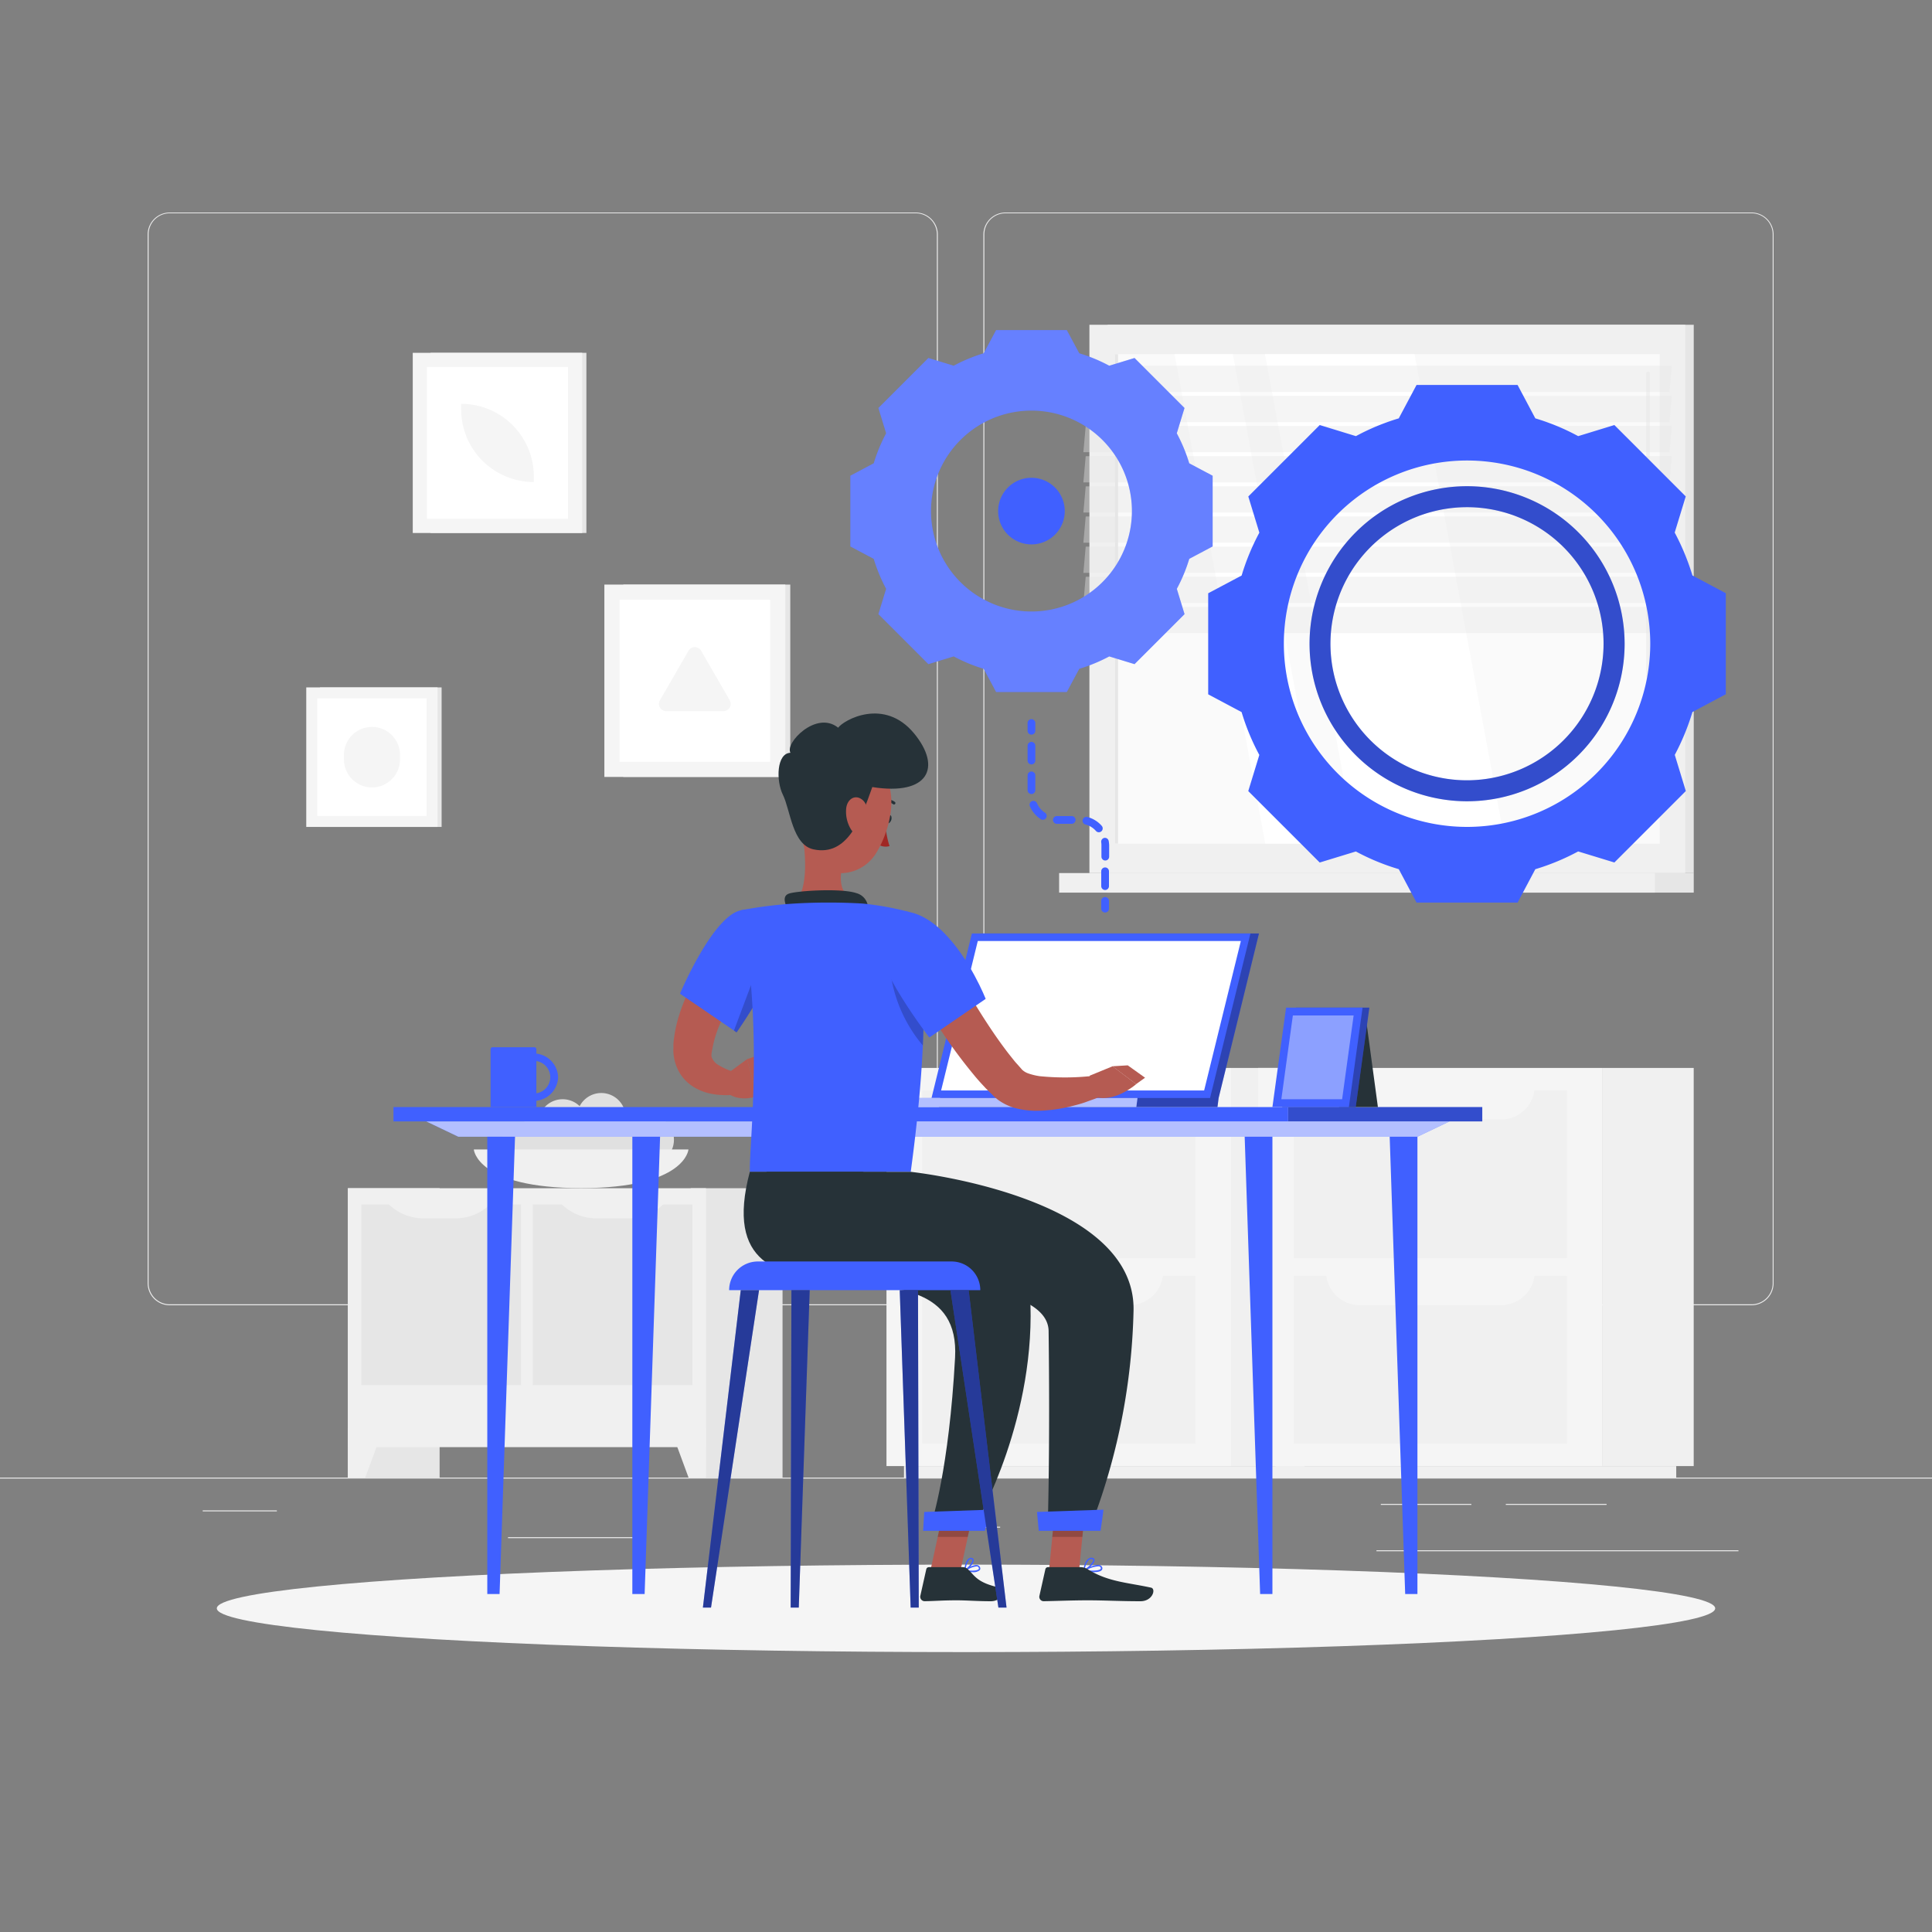 <svg xmlns="http://www.w3.org/2000/svg" viewBox="0 0 500 500"><rect x="0" y="0" width="500" height="500" fill="#808080" stroke="none"/><g id="freepik--background-complete--inject-101"><rect y="382.4" width="500" height="0.25" style="fill:#ebebeb"></rect><rect x="131.47" y="397.82" width="33.12" height="0.25" style="fill:#ebebeb"></rect><rect x="250.15" y="395.11" width="8.69" height="0.25" style="fill:#ebebeb"></rect><rect x="52.46" y="390.89" width="19.19" height="0.25" style="fill:#ebebeb"></rect><rect x="389.7" y="389.21" width="26.08" height="0.25" style="fill:#ebebeb"></rect><rect x="357.35" y="389.21" width="23.44" height="0.25" style="fill:#ebebeb"></rect><rect x="356.23" y="401.21" width="93.68" height="0.25" style="fill:#ebebeb"></rect><path d="M237,337.8H43.91a5.71,5.71,0,0,1-5.7-5.71V60.66A5.71,5.71,0,0,1,43.91,55H237a5.71,5.71,0,0,1,5.71,5.71V332.09A5.71,5.71,0,0,1,237,337.8ZM43.91,55.2a5.46,5.46,0,0,0-5.45,5.46V332.09a5.46,5.46,0,0,0,5.45,5.46H237a5.47,5.47,0,0,0,5.46-5.46V60.66A5.47,5.47,0,0,0,237,55.2Z" style="fill:#ebebeb"></path><path d="M453.31,337.8H260.21a5.72,5.72,0,0,1-5.71-5.71V60.66A5.72,5.72,0,0,1,260.21,55h193.1A5.71,5.71,0,0,1,459,60.66V332.09A5.71,5.71,0,0,1,453.31,337.8ZM260.21,55.2a5.47,5.47,0,0,0-5.46,5.46V332.09a5.47,5.47,0,0,0,5.46,5.46h193.1a5.47,5.47,0,0,0,5.46-5.46V60.66a5.47,5.47,0,0,0-5.46-5.46Z" style="fill:#ebebeb"></path><rect x="318.61" y="276.38" width="23.55" height="103.04" transform="translate(660.76 655.8) rotate(180)" style="fill:#f0f0f0"></rect><rect x="233.94" y="379.42" width="103.69" height="2.98" transform="translate(571.58 761.82) rotate(180)" style="fill:#f0f0f0"></rect><rect x="229.42" y="276.38" width="89.18" height="103.04" style="fill:#f5f5f5"></rect><rect x="238.68" y="282.16" width="70.66" height="43.44" style="fill:#f0f0f0"></rect><rect x="238.68" y="330.2" width="70.66" height="43.44" style="fill:#f0f0f0"></rect><path d="M292.33,289.73H255.7A8.69,8.69,0,0,1,247,281h54A8.69,8.69,0,0,1,292.33,289.73Z" style="fill:#f5f5f5"></path><path d="M292.33,337.77H255.7a8.69,8.69,0,0,1-8.69-8.69h54A8.69,8.69,0,0,1,292.33,337.77Z" style="fill:#f5f5f5"></path><rect x="414.78" y="276.38" width="23.55" height="103.04" transform="translate(853.11 655.8) rotate(180)" style="fill:#f0f0f0"></rect><rect x="330.12" y="379.42" width="103.69" height="2.98" transform="translate(763.93 761.82) rotate(180)" style="fill:#f0f0f0"></rect><rect x="325.6" y="276.38" width="89.18" height="103.04" style="fill:#f5f5f5"></rect><rect x="334.86" y="282.16" width="70.66" height="43.44" style="fill:#f0f0f0"></rect><rect x="334.86" y="330.2" width="70.66" height="43.44" style="fill:#f0f0f0"></rect><path d="M388.5,289.73H351.87a8.69,8.69,0,0,1-8.69-8.69h54A8.69,8.69,0,0,1,388.5,289.73Z" style="fill:#f5f5f5"></path><path d="M388.5,337.77H351.87a8.69,8.69,0,0,1-8.69-8.69h54A8.69,8.69,0,0,1,388.5,337.77Z" style="fill:#f5f5f5"></path><rect x="111.42" y="91.32" width="40.34" height="46.63" transform="translate(263.18 229.26) rotate(180)" style="fill:#e6e6e6"></rect><rect x="106.82" y="91.32" width="43.86" height="46.63" transform="translate(257.5 229.26) rotate(180)" style="fill:#f5f5f5"></rect><rect x="109.11" y="96.38" width="39.28" height="36.51" transform="translate(243.38 -14.12) rotate(90)" style="fill:#fff"></rect><path d="M138.16,124.75v-1.43a18.82,18.82,0,0,0-18.81-18.81h0v1.43a18.81,18.81,0,0,0,18.81,18.81Z" style="fill:#f5f5f5"></path><rect x="286.63" y="84.06" width="151.7" height="141.9" transform="translate(724.97 310.01) rotate(180)" style="fill:#e6e6e6"></rect><rect x="281.93" y="84.06" width="154.2" height="141.9" transform="translate(718.07 310.01) rotate(180)" style="fill:#f0f0f0"></rect><rect x="286.63" y="225.95" width="151.7" height="5.06" transform="translate(724.97 456.96) rotate(180)" style="fill:#e6e6e6"></rect><rect x="274.1" y="225.95" width="154.2" height="5.06" transform="translate(702.4 456.96) rotate(180)" style="fill:#f0f0f0"></rect><rect x="295.7" y="84.49" width="126.66" height="141.04" transform="translate(514.04 -204.03) rotate(90)" style="fill:#fafafa"></rect><polygon points="389.56 218.34 366.07 91.67 327.37 91.67 350.86 218.34 389.56 218.34" style="fill:#fff"></polygon><path d="M426.51,175.36a.51.51,0,0,0,.47-.54V96.63a.47.47,0,1,0-.94,0v78.19A.51.51,0,0,0,426.51,175.36Z" style="fill:#f0f0f0"></path><polygon points="342.54 218.34 319.06 91.67 303.97 91.67 327.45 218.34 342.54 218.34" style="fill:#fff"></polygon><rect x="225.6" y="154.59" width="126.66" height="0.84" transform="translate(443.94 -133.93) rotate(90)" style="fill:#e6e6e6"></rect><polygon points="280.38 101.42 432.07 101.42 432.68 94.64 280.98 94.64 280.38 101.42" style="fill:#e6e6e6;opacity:0.4"></polygon><polygon points="280.38 109.23 432.07 109.23 432.68 102.44 280.98 102.44 280.38 109.23" style="fill:#e6e6e6;opacity:0.4"></polygon><polygon points="280.38 117.03 432.07 117.03 432.68 110.25 280.98 110.25 280.38 117.03" style="fill:#e6e6e6;opacity:0.4"></polygon><polygon points="280.38 124.84 432.07 124.84 432.68 118.05 280.98 118.05 280.38 124.84" style="fill:#e6e6e6;opacity:0.4"></polygon><polygon points="280.38 132.64 432.07 132.64 432.68 125.86 280.98 125.86 280.38 132.64" style="fill:#e6e6e6;opacity:0.4"></polygon><polygon points="280.38 140.45 432.07 140.45 432.68 133.66 280.98 133.66 280.38 140.45" style="fill:#e6e6e6;opacity:0.4"></polygon><polygon points="280.38 148.25 432.07 148.25 432.68 141.47 280.98 141.47 280.38 148.25" style="fill:#e6e6e6;opacity:0.4"></polygon><polygon points="280.38 156.06 432.07 156.06 432.68 149.27 280.98 149.27 280.38 156.06" style="fill:#e6e6e6;opacity:0.4"></polygon><polygon points="280.38 163.86 432.07 163.86 432.68 157.08 280.98 157.08 280.38 163.86" style="fill:#e6e6e6;opacity:0.4"></polygon><rect x="82.82" y="177.9" width="31.47" height="36.11" transform="translate(197.11 391.91) rotate(180)" style="fill:#e6e6e6"></rect><rect x="79.26" y="177.9" width="33.97" height="36.11" transform="translate(192.49 391.91) rotate(180)" style="fill:#f5f5f5"></rect><rect x="81.03" y="181.81" width="30.42" height="28.28" transform="translate(292.2 99.71) rotate(90)" style="fill:#fff"></rect><path d="M103.53,196.51V195.4a7.28,7.28,0,0,0-7.29-7.28h0A7.28,7.28,0,0,0,89,195.4v1.11a7.28,7.28,0,0,0,7.28,7.28h0A7.28,7.28,0,0,0,103.53,196.51Z" style="fill:#f5f5f5"></path><rect x="161.32" y="151.3" width="43.21" height="49.78" transform="translate(365.84 352.37) rotate(180)" style="fill:#e6e6e6"></rect><rect x="156.41" y="151.3" width="46.82" height="49.78" transform="translate(359.64 352.37) rotate(180)" style="fill:#f5f5f5"></rect><rect x="158.86" y="156.7" width="41.93" height="38.98" transform="translate(356.01 -3.63) rotate(90)" style="fill:#fff"></rect><path d="M181.45,168.41l7.4,12.82a1.88,1.88,0,0,1-1.63,2.82h-14.8a1.88,1.88,0,0,1-1.63-2.82l7.4-12.82A1.89,1.89,0,0,1,181.45,168.41Z" style="fill:#f5f5f5"></path><rect x="90.02" y="307.52" width="23.75" height="74.88" transform="translate(203.79 689.91) rotate(180)" style="fill:#e6e6e6"></rect><polygon points="94.53 382.4 90.02 382.4 90.02 369.57 99.26 369.57 94.53 382.4" style="fill:#f0f0f0"></polygon><rect x="178.77" y="307.52" width="23.75" height="74.88" transform="translate(381.29 689.91) rotate(180)" style="fill:#e6e6e6"></rect><rect x="90.02" y="307.52" width="92.68" height="67.01" transform="translate(272.73 682.04) rotate(180)" style="fill:#f0f0f0"></rect><rect x="90.8" y="314.44" width="46.77" height="41.33" transform="translate(-220.92 449.29) rotate(-90)" style="fill:#e6e6e6"></rect><rect x="135.16" y="314.44" width="46.77" height="41.33" transform="translate(-176.56 493.65) rotate(-90)" style="fill:#e6e6e6"></rect><path d="M154.46,315.31h8.17a12.93,12.93,0,0,0,9.39-4h-27A12.91,12.91,0,0,0,154.46,315.31Z" style="fill:#f0f0f0"></path><path d="M109.68,315.31h8.18a12.94,12.94,0,0,0,9.39-4h-27A12.93,12.93,0,0,0,109.68,315.31Z" style="fill:#f0f0f0"></path><polygon points="178.2 382.4 182.71 382.4 182.71 369.57 173.47 369.57 178.2 382.4" style="fill:#f0f0f0"></polygon><path d="M153.75,297.48a5.15,5.15,0,1,0,5.15-5.14A5.16,5.16,0,0,0,153.75,297.48Z" style="fill:#e0e0e0"></path><circle cx="161.23" cy="294.14" r="5.14" style="fill:#e0e0e0"></circle><path d="M128,298.31a5.14,5.14,0,1,0,5.14-5.14A5.14,5.14,0,0,0,128,298.31Z" style="fill:#e0e0e0"></path><circle cx="168.11" cy="294.98" r="6.31" style="fill:#e0e0e0"></circle><path d="M149.3,289.17a6.31,6.31,0,1,0,6.31-6.3A6.32,6.32,0,0,0,149.3,289.17Z" style="fill:#e0e0e0"></path><path d="M139.3,290.78a6.31,6.31,0,1,0,6.31-6.3A6.31,6.31,0,0,0,139.3,290.78Z" style="fill:#e0e0e0"></path><path d="M143.53,295.87a6,6,0,1,0,6-6A6,6,0,0,0,143.53,295.87Z" style="fill:#e0e0e0"></path><path d="M133.09,295.48a6.48,6.48,0,1,0,6.48-6.48A6.48,6.48,0,0,0,133.09,295.48Z" style="fill:#e0e0e0"></path><path d="M178.17,297.48s-.7,10-27.77,10-27.78-10-27.78-10Z" style="fill:#f0f0f0"></path></g><g id="freepik--Shadow--inject-101"><ellipse id="freepik--path--inject-101" cx="250" cy="416.24" rx="193.89" ry="11.32" style="fill:#f5f5f5"></ellipse></g><g id="freepik--Gear--inject-101"><path d="M307.77,119.9a42.3,42.3,0,0,0-3.22-7.76l2-6.55L293.62,92.65l-6.55,2a42.3,42.3,0,0,0-7.76-3.22l-3.22-6h-18.3l-3.21,6a42,42,0,0,0-7.76,3.22l-6.55-2-12.94,12.94,2,6.55a43,43,0,0,0-3.21,7.76l-6.05,3.22v18.3l6.05,3.21a42.67,42.67,0,0,0,3.21,7.76l-2,6.55,12.94,12.94,6.55-2a42.67,42.67,0,0,0,7.76,3.21l3.21,6h18.3l3.22-6a43,43,0,0,0,7.76-3.21l6.55,2,12.94-12.94-2-6.55a42,42,0,0,0,3.22-7.76l6.05-3.21v-18.3Zm-40.83,38.36a26,26,0,1,1,26-26A26,26,0,0,1,266.94,158.26Z" style="fill:#4060FF"></path><path d="M307.77,119.9a42.3,42.3,0,0,0-3.22-7.76l2-6.55L293.62,92.65l-6.55,2a42.3,42.3,0,0,0-7.76-3.22l-3.22-6h-18.3l-3.21,6a42,42,0,0,0-7.76,3.22l-6.55-2-12.94,12.94,2,6.55a43,43,0,0,0-3.21,7.76l-6.05,3.22v18.3l6.05,3.21a42.67,42.67,0,0,0,3.21,7.76l-2,6.55,12.94,12.94,6.55-2a42.67,42.67,0,0,0,7.76,3.21l3.21,6h18.3l3.22-6a43,43,0,0,0,7.76-3.21l6.55,2,12.94-12.94-2-6.55a42,42,0,0,0,3.22-7.76l6.05-3.21v-18.3Zm-40.83,38.36a26,26,0,1,1,26-26A26,26,0,0,1,266.94,158.26Z" style="fill:#fff;opacity:0.2"></path><path d="M266.94,123.65a8.62,8.62,0,1,0,8.62,8.62A8.62,8.62,0,0,0,266.94,123.65Z" style="fill:#4060FF"></path><path d="M438,148.93a61.16,61.16,0,0,0-4.59-11.1h0l2.86-9.36L417.8,110l-9.37,2.87h0a58.11,58.11,0,0,0-11.09-4.6h0l-4.59-8.64H366.6l-4.6,8.64a58.65,58.65,0,0,0-11.09,4.6h0L341.55,110l-18.49,18.49,2.86,9.36h0a59.76,59.76,0,0,0-4.59,11.1l-8.65,4.59v26.15l8.64,4.6h0a59.39,59.39,0,0,0,4.59,11.09h0l-2.86,9.35,18.49,18.49,9.36-2.86A58.61,58.61,0,0,0,362,224.94l4.6,8.65h26.15l4.59-8.64h0a59.42,59.42,0,0,0,11.09-4.6l9.37,2.86,18.49-18.49-2.86-9.36h0A60.77,60.77,0,0,0,438,184.27h0l8.64-4.6V153.52ZM379.67,214a47.41,47.41,0,1,1,47.41-47.41A47.41,47.41,0,0,1,379.67,214Z" style="fill:#4060FF"></path><path d="M379.67,125.83a40.77,40.77,0,1,0,40.78,40.77A40.82,40.82,0,0,0,379.67,125.83Zm0,76.11A35.34,35.34,0,1,1,415,166.6,35.38,35.38,0,0,1,379.67,201.94Z" style="fill:#4060FF"></path><path d="M379.67,125.83a40.77,40.77,0,1,0,40.78,40.77A40.82,40.82,0,0,0,379.67,125.83Zm0,76.11A35.34,35.34,0,1,1,415,166.6,35.38,35.38,0,0,1,379.67,201.94Z" style="opacity:0.2"></path><path d="M286,236.16a1,1,0,0,1-1-1v-2a1,1,0,1,1,2,0v2A1,1,0,0,1,286,236.16Z" style="fill:#4060FF"></path><path d="M270.43,210.32a5.41,5.41,0,0,1-2.06-2.45,1,1,0,0,0-1.84.79,7.55,7.55,0,0,0,2.81,3.34,1,1,0,0,0,.54.16,1,1,0,0,0,.55-1.84Z" style="fill:#4060FF"></path><path d="M266.94,197.83a1,1,0,0,0,1-1V193a1,1,0,0,0-2,0v3.83A1,1,0,0,0,266.94,197.83Z" style="fill:#4060FF"></path><path d="M277.35,211.2h-3.84a1,1,0,0,0,0,2h3.84a1,1,0,0,0,0-2Z" style="fill:#4060FF"></path><path d="M267.94,204.5v-3.83a1,1,0,0,0-2,0v3.83a1,1,0,0,0,2,0Z" style="fill:#4060FF"></path><path d="M286.94,217.7a1,1,0,0,0-1.12-.86A1,1,0,0,0,285,218a5.36,5.36,0,0,1,.05.7v3a1,1,0,0,0,2,0v-3A7.73,7.73,0,0,0,286.94,217.7Z" style="fill:#4060FF"></path><path d="M286,224.49a1,1,0,0,0-1,1v3.84a1,1,0,1,0,2,0v-3.84A1,1,0,0,0,286,224.49Z" style="fill:#4060FF"></path><path d="M285.13,213.73a7.41,7.41,0,0,0-3.71-2.29,1,1,0,0,0-.5,1.94,5.39,5.39,0,0,1,2.71,1.67,1,1,0,0,0,.75.34,1,1,0,0,0,.75-1.66Z" style="fill:#4060FF"></path><path d="M266.94,190.12a1,1,0,0,1-1-1v-2a1,1,0,0,1,2,0v2A1,1,0,0,1,266.94,190.12Z" style="fill:#4060FF"></path></g><g id="freepik--Desk--inject-101"><rect x="101.83" y="286.51" width="231.54" height="3.71" style="fill:#4060FF"></rect><rect x="333.37" y="286.51" width="50.24" height="3.71" transform="translate(716.98 576.73) rotate(180)" style="fill:#4060FF"></rect><rect x="333.37" y="286.51" width="50.24" height="3.71" transform="translate(716.98 576.73) rotate(180)" style="opacity:0.2"></rect><polygon points="366.83 294.19 118.61 294.19 110.31 290.22 375.13 290.22 366.83 294.19" style="fill:#4060FF"></polygon><polygon points="366.83 294.19 118.61 294.19 110.31 290.22 375.13 290.22 366.83 294.19" style="fill:#fff;opacity:0.6"></polygon><polygon points="126.11 294.19 126.11 412.53 129.29 412.53 133.29 294.19 126.11 294.19" style="fill:#4060FF"></polygon><polygon points="163.65 294.19 163.65 412.53 166.83 412.53 170.83 294.19 163.65 294.19" style="fill:#4060FF"></polygon><polygon points="366.83 294.19 366.83 412.53 363.66 412.53 359.65 294.19 366.83 294.19" style="fill:#4060FF"></polygon><polygon points="329.3 294.19 329.3 412.53 326.12 412.53 322.12 294.19 329.3 294.19" style="fill:#4060FF"></polygon><polygon points="253.74 241.59 243.29 284.16 243.29 284.16 243 286.51 315.08 286.51 315.38 284.16 325.82 241.59 253.74 241.59" style="fill:#4060FF"></polygon><polygon points="253.74 241.59 243.29 284.16 243.29 284.16 243 286.51 315.08 286.51 315.38 284.16 325.82 241.59 253.74 241.59" style="opacity:0.3"></polygon><polygon points="323.61 241.59 251.52 241.59 241.08 284.16 313.16 284.16 323.61 241.59" style="fill:#4060FF"></polygon><polygon points="311.63 282.21 321.13 243.54 253.05 243.54 243.56 282.21 311.63 282.21" style="fill:#fff"></polygon><polygon points="294.38 284.16 294.08 286.51 214.71 286.51 215 284.16 294.38 284.16" style="fill:#4060FF"></polygon><polygon points="294.38 284.16 294.08 286.51 214.71 286.51 215 284.16 294.38 284.16" style="fill:#fff;opacity:0.6"></polygon><path d="M144.44,278.77a6.35,6.35,0,0,0-5.63-6.1v-1.15a.5.5,0,0,0-.52-.49h-10.8a.51.51,0,0,0-.53.49v15h11.85v-1.64A6.34,6.34,0,0,0,144.44,278.77Zm-5.63,4.17v-8.33a4.21,4.21,0,0,1,0,8.33Z" style="fill:#4060FF"></path><polygon points="346.56 286.51 356.6 286.51 353.63 264.52 346.56 264.52 346.56 286.51" style="fill:#263238"></polygon><polygon points="331.84 286.51 350.86 286.51 354.39 260.77 335.38 260.77 331.84 286.51" style="fill:#4060FF"></polygon><polygon points="331.84 286.51 350.86 286.51 354.39 260.77 335.38 260.77 331.84 286.51" style="opacity:0.3"></polygon><polygon points="329.3 286.51 349.09 286.51 352.63 260.77 332.84 260.77 329.3 286.51" style="fill:#4060FF"></polygon><polygon points="347.34 284.48 350.32 262.8 334.59 262.8 331.61 284.48 347.34 284.48" style="fill:#fff;opacity:0.4"></polygon></g><g id="freepik--Character--inject-101"><path d="M197.54,248.51l-.82.88-.88,1c-.59.68-1.18,1.37-1.74,2.08-1.12,1.42-2.2,2.87-3.21,4.36a46.61,46.61,0,0,0-5,9.24,28.59,28.59,0,0,0-1.42,4.78c-.16.92-.26,1.32-.31,1.71a2.68,2.68,0,0,0,0,.94,3.9,3.9,0,0,0,2,2.25,14,14,0,0,0,2.12,1.07q.58.24,1.2.45c.38.14.86.28,1.16.4v5.51c-.7.1-1.21.18-1.8.22s-1.16.05-1.75,0a17,17,0,0,1-3.6-.46,13.49,13.49,0,0,1-3.78-1.52,10.94,10.94,0,0,1-3.48-3.23,11.67,11.67,0,0,1-1.82-4.66,9.89,9.89,0,0,1-.13-1.18,10.94,10.94,0,0,1,0-1.14v-.56a3,3,0,0,1,0-.45l.08-.88a34.7,34.7,0,0,1,1.44-6.73,49.94,49.94,0,0,1,5.67-11.92,57.63,57.63,0,0,1,3.77-5.25c.67-.84,1.36-1.66,2.08-2.47.35-.41.72-.81,1.1-1.21s.73-.75,1.25-1.25Z" style="fill:#b55b52"></path><path d="M188.65,277.55l4.66-3.42,2.65,9.58s-4.13,1.53-7.28-.53Z" style="fill:#b55b52"></path><polygon points="199.78 271.83 201.6 279.85 195.96 283.71 193.31 274.13 199.78 271.83" style="fill:#b55b52"></polygon><path d="M229.25,211.75c-.21.59-.06,1.18.33,1.31s.87-.23,1.07-.82.06-1.19-.32-1.32S229.46,211.15,229.25,211.75Z" style="fill:#263238"></path><path d="M229.14,212.91a22.54,22.54,0,0,0,1.07,6.06,3.63,3.63,0,0,1-3-.46Z" style="fill:#a02724"></path><path d="M228.29,207.73a.36.36,0,0,0,.23,0,2.92,2.92,0,0,1,2.63.4.37.37,0,0,0,.48-.56,3.67,3.67,0,0,0-3.32-.55.37.37,0,0,0,0,.7Z" style="fill:#263238"></path><path d="M207.32,213.93c1.12,5.69,2.23,16.12-1.75,19.92,0,0,1.56,5.77,12.14,5.77,11.63,0,5.56-5.77,5.56-5.77-6.35-1.52-6.19-6.23-5.08-10.65Z" style="fill:#b55b52"></path><path d="M204.05,235.83c-.84-1.83-1.75-3.92.14-4.57,2.09-.72,13.53-1.46,17.47-.11a4.06,4.06,0,0,1,2.83,5.06Z" style="fill:#263238"></path><path d="M244,245.59c2.45,4.41,5.08,8.95,7.74,13.31s5.45,8.7,8.43,12.66c.74,1,1.51,1.95,2.27,2.9.38.49.78.89,1.17,1.34l.58.66.15.17.07.08,0,0,.07.09a4.38,4.38,0,0,0,1.64,1,15.7,15.7,0,0,0,2.91.71,65.22,65.22,0,0,0,14.61-.17l1.52,5.3c-1.35.6-2.61,1-3.95,1.5s-2.66.83-4,1.17a38.86,38.86,0,0,1-8.68,1.16,21.23,21.23,0,0,1-4.89-.49,13.49,13.49,0,0,1-5.44-2.42l-.67-.55-.16-.14-.1-.1-.19-.19-.78-.77c-.51-.51-1.07-1-1.53-1.54-1-1.05-1.94-2.1-2.81-3.18a129.93,129.93,0,0,1-9.65-13.29q-2.19-3.42-4.22-6.91c-1.36-2.35-2.67-4.65-3.94-7.13Z" style="fill:#b55b52"></path><path d="M191.64,235.61c-7.3,1.67-15.66,21.56-15.66,21.56l14.65,10a123.23,123.23,0,0,0,9.67-16.45C204.63,241.66,199.1,233.9,191.64,235.61Z" style="fill:#4060FF"></path><path d="M196.86,248.29l-6.92,18.44.68.48s3-4.21,6.24-9.89Z" style="opacity:0.2"></path><path d="M235.24,236s8.28,9.36.46,67.26H194.07c-.28-6.39,3.73-37.55-2.43-67.66a108.85,108.85,0,0,1,13.93-1.76,151.37,151.37,0,0,1,17.7,0A77.87,77.87,0,0,1,235.24,236Z" style="fill:#4060FF"></path><path d="M230.61,252.75a37,37,0,0,0,8.22,17.82c.17-3.73.24-7.08.23-10.07Z" style="opacity:0.2"></path><path d="M227,242.32c-1,7.37,13.5,26.19,13.5,26.19l14.59-10s-4.05-10.37-10.86-17.17C236.47,233.54,228.14,234.3,227,242.32Z" style="fill:#4060FF"></path><path d="M282,278.39l5.94-2.44,6.11,4.62s-5.83,5.16-11.13,3.15Z" style="fill:#b55b52"></path><polygon points="291.86 275.71 296.34 278.91 294.02 280.57 287.91 275.95 291.86 275.71" style="fill:#b55b52"></polygon><path d="M209.91,203.61c-2.08,7.44-3.68,11.69-1.3,16.7,3.57,7.55,13.72,7.34,18,.68,3.84-6,6.6-17.16.48-22.53A10.54,10.54,0,0,0,209.91,203.61Z" style="fill:#b55b52"></path><path d="M225.75,203.69c-3,8.54-6.53,17.92-15.15,16.14-5.56-1.15-6-10.1-8-14.17-1.77-3.57-1.66-10.75,2-10.84-1.64-2.38,6.65-11.09,12.31-6.49,1.45-2,11.9-7.89,19.64,1.46C243.84,198.63,240.27,206,225.75,203.69Z" style="fill:#263238"></path><path d="M219,209.15a8.8,8.8,0,0,0,1.22,5.47c1.33,2.14,3.28,1.32,4-.87.64-2,.71-5.45-1.14-6.84S219.28,206.85,219,209.15Z" style="fill:#b55b52"></path><path d="M282.88,406.88c1,0,2-.14,2.29-.59a.71.71,0,0,0,0-.81,1,1,0,0,0-.58-.43c-1.3-.35-4,1.2-4.13,1.27a.17.17,0,0,0-.09.19.19.19,0,0,0,.14.15A13.6,13.6,0,0,0,282.88,406.88Zm1.24-1.51a1.25,1.25,0,0,1,.35,0,.52.52,0,0,1,.36.26c.13.23.09.34,0,.4-.36.51-2.33.52-3.78.31A8.35,8.35,0,0,1,284.12,405.37Z" style="fill:#4060FF"></path><path d="M280.53,406.66l.08,0c.94-.42,2.8-2.1,2.65-3,0-.21-.18-.46-.68-.52a1.36,1.36,0,0,0-1,.32c-1,.81-1.2,2.91-1.21,3a.19.19,0,0,0,.07.17A.23.23,0,0,0,280.53,406.66Zm1.9-3.15h.11c.33,0,.35.17.36.21.09.53-1.18,1.85-2.14,2.42a4.3,4.3,0,0,1,1-2.39A1,1,0,0,1,282.43,403.51Z" style="fill:#4060FF"></path><polygon points="271.48 406.48 279.26 406.48 281.03 388.45 273.25 388.45 271.48 406.48" style="fill:#b55b52"></polygon><path d="M279.7,405.58h-8.49a.69.69,0,0,0-.67.54L269,413a1.13,1.13,0,0,0,1.12,1.39c3.06-.05,7.49-.23,11.34-.23,4.51,0,8.4.24,13.68.24,3.2,0,4.09-3.23,2.75-3.52-6.09-1.33-11.06-1.47-16.32-4.72A3.61,3.61,0,0,0,279.7,405.58Z" style="fill:#263238"></path><polygon points="281.02 388.46 280.12 397.75 272.33 397.75 273.24 388.46 281.02 388.46" style="opacity:0.2"></polygon><path d="M251.69,406.87a2.51,2.51,0,0,0,1.87-.51.74.74,0,0,0,0-.87.85.85,0,0,0-.58-.43c-1.14-.27-3.29,1.2-3.38,1.26a.21.21,0,0,0-.08.19.18.18,0,0,0,.14.14A9.58,9.58,0,0,0,251.69,406.87Zm1-1.48a.78.78,0,0,1,.22,0,.46.46,0,0,1,.34.24c.17.31.07.43,0,.48-.33.43-1.92.44-3.09.25A6,6,0,0,1,252.67,405.39Z" style="fill:#4060FF"></path><path d="M249.71,406.66l.08,0c.81-.44,2.37-2.14,2.2-3a.6.6,0,0,0-.59-.49,1,1,0,0,0-.78.24c-.9.74-1.09,3-1.1,3.08a.2.2,0,0,0,.09.17A.17.17,0,0,0,249.71,406.66Zm1.57-3.15h.08c.24,0,.26.14.27.19.1.51-.9,1.8-1.7,2.41a4.41,4.41,0,0,1,.92-2.44A.66.66,0,0,1,251.28,403.51Z" style="fill:#4060FF"></path><polygon points="240.79 406.48 248.57 406.48 252.48 388.45 244.7 388.45 240.79 406.48" style="fill:#b55b52"></polygon><path d="M249.12,405.58h-8.74a.68.68,0,0,0-.66.54L238.18,413a1.15,1.15,0,0,0,1.14,1.39c3.05-.05,4.54-.23,8.38-.23,2.37,0,5.4.24,8.67.24s3.69-3.23,2.35-3.52c-6-1.31-6.41-3.12-8.33-4.85A1.9,1.9,0,0,0,249.12,405.58Z" style="fill:#263238"></path><g style="opacity:0.2"><polygon points="244.7 388.46 252.48 388.46 250.46 397.75 242.68 397.75 244.7 388.46"></polygon></g><path d="M235.7,303.27s58.3,6.17,57.66,35.91a164.52,164.52,0,0,1-10.62,54.62H271.18s.59-18.87.2-49.32c-.12-9.13-18.55-12.14-36.56-13.2a41,41,0,0,1-35.24-25.07l-1.23-2.94Z" style="fill:#263238"></path><path d="M285.57,390.7c.06,0-.75,5.47-.75,5.47h-16l-.44-4.88Z" style="fill:#4060FF"></path><path d="M223.22,303.27s42.26,14,43.33,31.36c2,31.94-13.71,59.17-13.71,59.17H241.17s4.43-13.5,6-42.44c2-36.35-65.83-.06-53.12-48.09Z" style="fill:#263238"></path><path d="M256.37,390.7c.06,0-1.47,5.47-1.47,5.47h-16l.29-4.88Z" style="fill:#4060FF"></path><path d="M253.7,333.89h-65a7.42,7.42,0,0,1,7.42-7.42h50.16a7.42,7.42,0,0,1,7.42,7.42Z" style="fill:#4060FF"></path><polygon points="191.71 333.88 181.91 416.04 184.01 416.04 196.44 333.88 191.71 333.88" style="fill:#4060FF"></polygon><polygon points="191.71 333.88 181.91 416.04 184.01 416.04 196.44 333.88 191.71 333.88" style="opacity:0.4"></polygon><polygon points="204.82 333.88 204.63 416.04 206.72 416.04 209.55 333.88 204.82 333.88" style="fill:#4060FF"></polygon><polygon points="204.82 333.88 204.63 416.04 206.72 416.04 209.55 333.88 204.82 333.88" style="opacity:0.4"></polygon><polygon points="250.69 333.88 260.49 416.04 258.39 416.04 245.97 333.88 250.69 333.88" style="fill:#4060FF"></polygon><polygon points="250.69 333.88 260.49 416.04 258.39 416.04 245.97 333.88 250.69 333.88" style="opacity:0.4"></polygon><polygon points="237.58 333.88 237.77 416.04 235.68 416.04 232.85 333.88 237.58 333.88" style="fill:#4060FF"></polygon><polygon points="237.58 333.88 237.77 416.04 235.68 416.04 232.85 333.88 237.58 333.88" style="opacity:0.4"></polygon></g></svg>